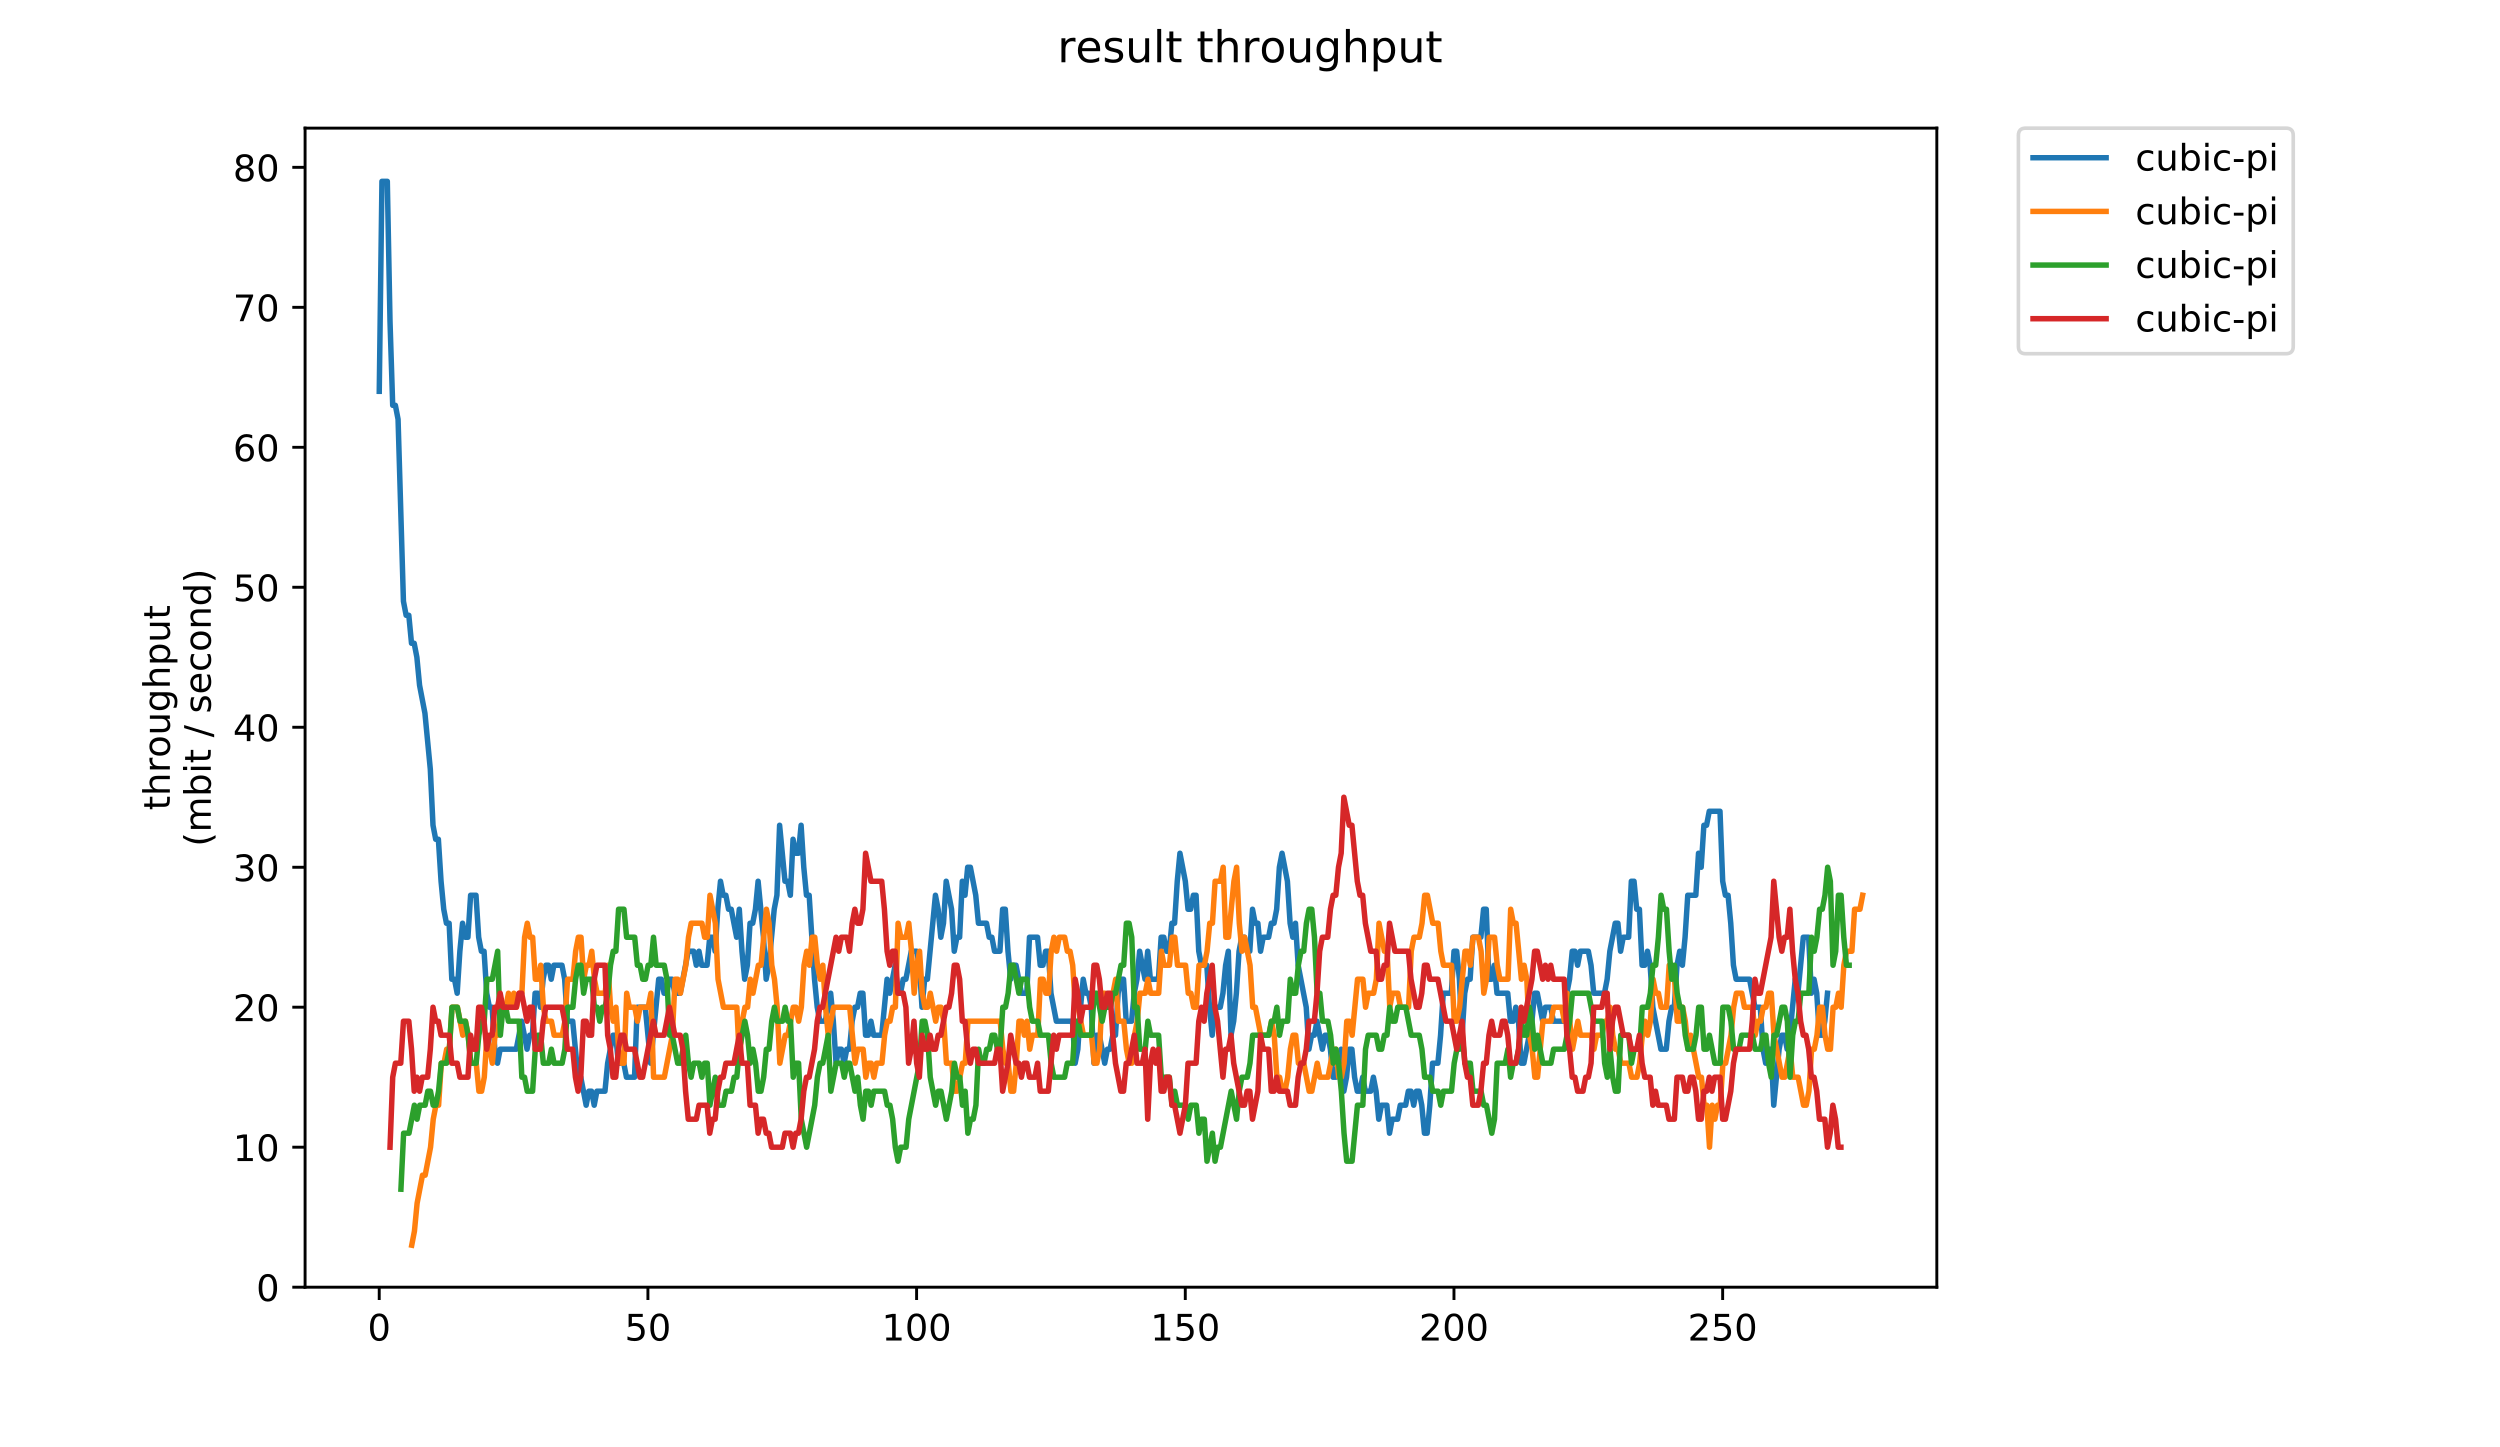 <?xml version="1.0" encoding="utf-8" standalone="no"?>
<!DOCTYPE svg PUBLIC "-//W3C//DTD SVG 1.1//EN"
  "http://www.w3.org/Graphics/SVG/1.1/DTD/svg11.dtd">
<!-- Created with matplotlib (https://matplotlib.org/) -->
<svg height="396pt" version="1.1" viewBox="0 0 684 396" width="684pt" xmlns="http://www.w3.org/2000/svg" xmlns:xlink="http://www.w3.org/1999/xlink">
 <defs>
  <style type="text/css">
*{stroke-linecap:butt;stroke-linejoin:round;}
  </style>
 </defs>
 <g id="figure_1">
  <g id="patch_1">
   <path d="M 0 396 
L 684 396 
L 684 0 
L 0 0 
z
" style="fill:#ffffff;"/>
  </g>
  <g id="axes_1">
   <g id="patch_2">
    <path d="M 83.472 352.174 
L 529.913 352.174 
L 529.913 35.062 
L 83.472 35.062 
z
" style="fill:#ffffff;"/>
   </g>
   <g id="matplotlib.axis_1">
    <g id="xtick_1">
     <g id="line2d_1">
      <defs>
       <path d="M 0 0 
L 0 3.5 
" id="m3f61d8aa01" style="stroke:#000000;stroke-width:0.8;"/>
      </defs>
      <g>
       <use style="stroke:#000000;stroke-width:0.8;" x="103.756" xlink:href="#m3f61d8aa01" y="352.174"/>
      </g>
     </g>
     <g id="text_1">
      <!-- 0 -->
      <defs>
       <path d="M 31.781 66.406 
Q 24.172 66.406 20.328 58.906 
Q 16.5 51.422 16.5 36.375 
Q 16.5 21.391 20.328 13.891 
Q 24.172 6.391 31.781 6.391 
Q 39.453 6.391 43.281 13.891 
Q 47.125 21.391 47.125 36.375 
Q 47.125 51.422 43.281 58.906 
Q 39.453 66.406 31.781 66.406 
z
M 31.781 74.219 
Q 44.047 74.219 50.516 64.516 
Q 56.984 54.828 56.984 36.375 
Q 56.984 17.969 50.516 8.266 
Q 44.047 -1.422 31.781 -1.422 
Q 19.531 -1.422 13.062 8.266 
Q 6.594 17.969 6.594 36.375 
Q 6.594 54.828 13.062 64.516 
Q 19.531 74.219 31.781 74.219 
z
" id="DejaVuSans-48"/>
      </defs>
      <g transform="translate(100.575 366.773)scale(0.1 -0.1)">
       <use xlink:href="#DejaVuSans-48"/>
      </g>
     </g>
    </g>
    <g id="xtick_2">
     <g id="line2d_2">
      <g>
       <use style="stroke:#000000;stroke-width:0.8;" x="177.269" xlink:href="#m3f61d8aa01" y="352.174"/>
      </g>
     </g>
     <g id="text_2">
      <!-- 50 -->
      <defs>
       <path d="M 10.797 72.906 
L 49.516 72.906 
L 49.516 64.594 
L 19.828 64.594 
L 19.828 46.734 
Q 21.969 47.469 24.109 47.828 
Q 26.266 48.188 28.422 48.188 
Q 40.625 48.188 47.75 41.5 
Q 54.891 34.812 54.891 23.391 
Q 54.891 11.625 47.562 5.094 
Q 40.234 -1.422 26.906 -1.422 
Q 22.312 -1.422 17.547 -0.641 
Q 12.797 0.141 7.719 1.703 
L 7.719 11.625 
Q 12.109 9.234 16.797 8.062 
Q 21.484 6.891 26.703 6.891 
Q 35.156 6.891 40.078 11.328 
Q 45.016 15.766 45.016 23.391 
Q 45.016 31 40.078 35.438 
Q 35.156 39.891 26.703 39.891 
Q 22.75 39.891 18.812 39.016 
Q 14.891 38.141 10.797 36.281 
z
" id="DejaVuSans-53"/>
      </defs>
      <g transform="translate(170.906 366.773)scale(0.1 -0.1)">
       <use xlink:href="#DejaVuSans-53"/>
       <use x="63.623" xlink:href="#DejaVuSans-48"/>
      </g>
     </g>
    </g>
    <g id="xtick_3">
     <g id="line2d_3">
      <g>
       <use style="stroke:#000000;stroke-width:0.8;" x="250.781" xlink:href="#m3f61d8aa01" y="352.174"/>
      </g>
     </g>
     <g id="text_3">
      <!-- 100 -->
      <defs>
       <path d="M 12.406 8.297 
L 28.516 8.297 
L 28.516 63.922 
L 10.984 60.406 
L 10.984 69.391 
L 28.422 72.906 
L 38.281 72.906 
L 38.281 8.297 
L 54.391 8.297 
L 54.391 0 
L 12.406 0 
z
" id="DejaVuSans-49"/>
      </defs>
      <g transform="translate(241.238 366.773)scale(0.1 -0.1)">
       <use xlink:href="#DejaVuSans-49"/>
       <use x="63.623" xlink:href="#DejaVuSans-48"/>
       <use x="127.246" xlink:href="#DejaVuSans-48"/>
      </g>
     </g>
    </g>
    <g id="xtick_4">
     <g id="line2d_4">
      <g>
       <use style="stroke:#000000;stroke-width:0.8;" x="324.294" xlink:href="#m3f61d8aa01" y="352.174"/>
      </g>
     </g>
     <g id="text_4">
      <!-- 150 -->
      <g transform="translate(314.75 366.773)scale(0.1 -0.1)">
       <use xlink:href="#DejaVuSans-49"/>
       <use x="63.623" xlink:href="#DejaVuSans-53"/>
       <use x="127.246" xlink:href="#DejaVuSans-48"/>
      </g>
     </g>
    </g>
    <g id="xtick_5">
     <g id="line2d_5">
      <g>
       <use style="stroke:#000000;stroke-width:0.8;" x="397.806" xlink:href="#m3f61d8aa01" y="352.174"/>
      </g>
     </g>
     <g id="text_5">
      <!-- 200 -->
      <defs>
       <path d="M 19.188 8.297 
L 53.609 8.297 
L 53.609 0 
L 7.328 0 
L 7.328 8.297 
Q 12.938 14.109 22.625 23.891 
Q 32.328 33.688 34.812 36.531 
Q 39.547 41.844 41.422 45.531 
Q 43.312 49.219 43.312 52.781 
Q 43.312 58.594 39.234 62.25 
Q 35.156 65.922 28.609 65.922 
Q 23.969 65.922 18.812 64.312 
Q 13.672 62.703 7.812 59.422 
L 7.812 69.391 
Q 13.766 71.781 18.938 73 
Q 24.125 74.219 28.422 74.219 
Q 39.75 74.219 46.484 68.547 
Q 53.219 62.891 53.219 53.422 
Q 53.219 48.922 51.531 44.891 
Q 49.859 40.875 45.406 35.406 
Q 44.188 33.984 37.641 27.219 
Q 31.109 20.453 19.188 8.297 
z
" id="DejaVuSans-50"/>
      </defs>
      <g transform="translate(388.262 366.773)scale(0.1 -0.1)">
       <use xlink:href="#DejaVuSans-50"/>
       <use x="63.623" xlink:href="#DejaVuSans-48"/>
       <use x="127.246" xlink:href="#DejaVuSans-48"/>
      </g>
     </g>
    </g>
    <g id="xtick_6">
     <g id="line2d_6">
      <g>
       <use style="stroke:#000000;stroke-width:0.8;" x="471.319" xlink:href="#m3f61d8aa01" y="352.174"/>
      </g>
     </g>
     <g id="text_6">
      <!-- 250 -->
      <g transform="translate(461.775 366.773)scale(0.1 -0.1)">
       <use xlink:href="#DejaVuSans-50"/>
       <use x="63.623" xlink:href="#DejaVuSans-53"/>
       <use x="127.246" xlink:href="#DejaVuSans-48"/>
      </g>
     </g>
    </g>
   </g>
   <g id="matplotlib.axis_2">
    <g id="ytick_1">
     <g id="line2d_7">
      <defs>
       <path d="M 0 0 
L -3.5 0 
" id="me5a1c56341" style="stroke:#000000;stroke-width:0.8;"/>
      </defs>
      <g>
       <use style="stroke:#000000;stroke-width:0.8;" x="83.472" xlink:href="#me5a1c56341" y="352.174"/>
      </g>
     </g>
     <g id="text_7">
      <!-- 0 -->
      <g transform="translate(70.11 355.973)scale(0.1 -0.1)">
       <use xlink:href="#DejaVuSans-48"/>
      </g>
     </g>
    </g>
    <g id="ytick_2">
     <g id="line2d_8">
      <g>
       <use style="stroke:#000000;stroke-width:0.8;" x="83.472" xlink:href="#me5a1c56341" y="313.876"/>
      </g>
     </g>
     <g id="text_8">
      <!-- 10 -->
      <g transform="translate(63.747 317.675)scale(0.1 -0.1)">
       <use xlink:href="#DejaVuSans-49"/>
       <use x="63.623" xlink:href="#DejaVuSans-48"/>
      </g>
     </g>
    </g>
    <g id="ytick_3">
     <g id="line2d_9">
      <g>
       <use style="stroke:#000000;stroke-width:0.8;" x="83.472" xlink:href="#me5a1c56341" y="275.577"/>
      </g>
     </g>
     <g id="text_9">
      <!-- 20 -->
      <g transform="translate(63.747 279.376)scale(0.1 -0.1)">
       <use xlink:href="#DejaVuSans-50"/>
       <use x="63.623" xlink:href="#DejaVuSans-48"/>
      </g>
     </g>
    </g>
    <g id="ytick_4">
     <g id="line2d_10">
      <g>
       <use style="stroke:#000000;stroke-width:0.8;" x="83.472" xlink:href="#me5a1c56341" y="237.279"/>
      </g>
     </g>
     <g id="text_10">
      <!-- 30 -->
      <defs>
       <path d="M 40.578 39.312 
Q 47.656 37.797 51.625 33 
Q 55.609 28.219 55.609 21.188 
Q 55.609 10.406 48.188 4.484 
Q 40.766 -1.422 27.094 -1.422 
Q 22.516 -1.422 17.656 -0.516 
Q 12.797 0.391 7.625 2.203 
L 7.625 11.719 
Q 11.719 9.328 16.594 8.109 
Q 21.484 6.891 26.812 6.891 
Q 36.078 6.891 40.938 10.547 
Q 45.797 14.203 45.797 21.188 
Q 45.797 27.641 41.281 31.266 
Q 36.766 34.906 28.719 34.906 
L 20.219 34.906 
L 20.219 43.016 
L 29.109 43.016 
Q 36.375 43.016 40.234 45.922 
Q 44.094 48.828 44.094 54.297 
Q 44.094 59.906 40.109 62.906 
Q 36.141 65.922 28.719 65.922 
Q 24.656 65.922 20.016 65.031 
Q 15.375 64.156 9.812 62.312 
L 9.812 71.094 
Q 15.438 72.656 20.344 73.438 
Q 25.25 74.219 29.594 74.219 
Q 40.828 74.219 47.359 69.109 
Q 53.906 64.016 53.906 55.328 
Q 53.906 49.266 50.438 45.094 
Q 46.969 40.922 40.578 39.312 
z
" id="DejaVuSans-51"/>
      </defs>
      <g transform="translate(63.747 241.078)scale(0.1 -0.1)">
       <use xlink:href="#DejaVuSans-51"/>
       <use x="63.623" xlink:href="#DejaVuSans-48"/>
      </g>
     </g>
    </g>
    <g id="ytick_5">
     <g id="line2d_11">
      <g>
       <use style="stroke:#000000;stroke-width:0.8;" x="83.472" xlink:href="#me5a1c56341" y="198.98"/>
      </g>
     </g>
     <g id="text_11">
      <!-- 40 -->
      <defs>
       <path d="M 37.797 64.312 
L 12.891 25.391 
L 37.797 25.391 
z
M 35.203 72.906 
L 47.609 72.906 
L 47.609 25.391 
L 58.016 25.391 
L 58.016 17.188 
L 47.609 17.188 
L 47.609 0 
L 37.797 0 
L 37.797 17.188 
L 4.891 17.188 
L 4.891 26.703 
z
" id="DejaVuSans-52"/>
      </defs>
      <g transform="translate(63.747 202.779)scale(0.1 -0.1)">
       <use xlink:href="#DejaVuSans-52"/>
       <use x="63.623" xlink:href="#DejaVuSans-48"/>
      </g>
     </g>
    </g>
    <g id="ytick_6">
     <g id="line2d_12">
      <g>
       <use style="stroke:#000000;stroke-width:0.8;" x="83.472" xlink:href="#me5a1c56341" y="160.682"/>
      </g>
     </g>
     <g id="text_12">
      <!-- 50 -->
      <g transform="translate(63.747 164.481)scale(0.1 -0.1)">
       <use xlink:href="#DejaVuSans-53"/>
       <use x="63.623" xlink:href="#DejaVuSans-48"/>
      </g>
     </g>
    </g>
    <g id="ytick_7">
     <g id="line2d_13">
      <g>
       <use style="stroke:#000000;stroke-width:0.8;" x="83.472" xlink:href="#me5a1c56341" y="122.383"/>
      </g>
     </g>
     <g id="text_13">
      <!-- 60 -->
      <defs>
       <path d="M 33.016 40.375 
Q 26.375 40.375 22.484 35.828 
Q 18.609 31.297 18.609 23.391 
Q 18.609 15.531 22.484 10.953 
Q 26.375 6.391 33.016 6.391 
Q 39.656 6.391 43.531 10.953 
Q 47.406 15.531 47.406 23.391 
Q 47.406 31.297 43.531 35.828 
Q 39.656 40.375 33.016 40.375 
z
M 52.594 71.297 
L 52.594 62.312 
Q 48.875 64.062 45.094 64.984 
Q 41.312 65.922 37.594 65.922 
Q 27.828 65.922 22.672 59.328 
Q 17.531 52.734 16.797 39.406 
Q 19.672 43.656 24.016 45.922 
Q 28.375 48.188 33.594 48.188 
Q 44.578 48.188 50.953 41.516 
Q 57.328 34.859 57.328 23.391 
Q 57.328 12.156 50.688 5.359 
Q 44.047 -1.422 33.016 -1.422 
Q 20.359 -1.422 13.672 8.266 
Q 6.984 17.969 6.984 36.375 
Q 6.984 53.656 15.188 63.938 
Q 23.391 74.219 37.203 74.219 
Q 40.922 74.219 44.703 73.484 
Q 48.484 72.75 52.594 71.297 
z
" id="DejaVuSans-54"/>
      </defs>
      <g transform="translate(63.747 126.182)scale(0.1 -0.1)">
       <use xlink:href="#DejaVuSans-54"/>
       <use x="63.623" xlink:href="#DejaVuSans-48"/>
      </g>
     </g>
    </g>
    <g id="ytick_8">
     <g id="line2d_14">
      <g>
       <use style="stroke:#000000;stroke-width:0.8;" x="83.472" xlink:href="#me5a1c56341" y="84.085"/>
      </g>
     </g>
     <g id="text_14">
      <!-- 70 -->
      <defs>
       <path d="M 8.203 72.906 
L 55.078 72.906 
L 55.078 68.703 
L 28.609 0 
L 18.312 0 
L 43.219 64.594 
L 8.203 64.594 
z
" id="DejaVuSans-55"/>
      </defs>
      <g transform="translate(63.747 87.884)scale(0.1 -0.1)">
       <use xlink:href="#DejaVuSans-55"/>
       <use x="63.623" xlink:href="#DejaVuSans-48"/>
      </g>
     </g>
    </g>
    <g id="ytick_9">
     <g id="line2d_15">
      <g>
       <use style="stroke:#000000;stroke-width:0.8;" x="83.472" xlink:href="#me5a1c56341" y="45.786"/>
      </g>
     </g>
     <g id="text_15">
      <!-- 80 -->
      <defs>
       <path d="M 31.781 34.625 
Q 24.75 34.625 20.719 30.859 
Q 16.703 27.094 16.703 20.516 
Q 16.703 13.922 20.719 10.156 
Q 24.75 6.391 31.781 6.391 
Q 38.812 6.391 42.859 10.172 
Q 46.922 13.969 46.922 20.516 
Q 46.922 27.094 42.891 30.859 
Q 38.875 34.625 31.781 34.625 
z
M 21.922 38.812 
Q 15.578 40.375 12.031 44.719 
Q 8.5 49.078 8.5 55.328 
Q 8.5 64.062 14.719 69.141 
Q 20.953 74.219 31.781 74.219 
Q 42.672 74.219 48.875 69.141 
Q 55.078 64.062 55.078 55.328 
Q 55.078 49.078 51.531 44.719 
Q 48 40.375 41.703 38.812 
Q 48.828 37.156 52.797 32.312 
Q 56.781 27.484 56.781 20.516 
Q 56.781 9.906 50.312 4.234 
Q 43.844 -1.422 31.781 -1.422 
Q 19.734 -1.422 13.25 4.234 
Q 6.781 9.906 6.781 20.516 
Q 6.781 27.484 10.781 32.312 
Q 14.797 37.156 21.922 38.812 
z
M 18.312 54.391 
Q 18.312 48.734 21.844 45.562 
Q 25.391 42.391 31.781 42.391 
Q 38.141 42.391 41.719 45.562 
Q 45.312 48.734 45.312 54.391 
Q 45.312 60.062 41.719 63.234 
Q 38.141 66.406 31.781 66.406 
Q 25.391 66.406 21.844 63.234 
Q 18.312 60.062 18.312 54.391 
z
" id="DejaVuSans-56"/>
      </defs>
      <g transform="translate(63.747 49.585)scale(0.1 -0.1)">
       <use xlink:href="#DejaVuSans-56"/>
       <use x="63.623" xlink:href="#DejaVuSans-48"/>
      </g>
     </g>
    </g>
    <g id="text_16">
     <!-- throughput -->
     <defs>
      <path d="M 18.312 70.219 
L 18.312 54.688 
L 36.812 54.688 
L 36.812 47.703 
L 18.312 47.703 
L 18.312 18.016 
Q 18.312 11.328 20.141 9.422 
Q 21.969 7.516 27.594 7.516 
L 36.812 7.516 
L 36.812 0 
L 27.594 0 
Q 17.188 0 13.234 3.875 
Q 9.281 7.766 9.281 18.016 
L 9.281 47.703 
L 2.688 47.703 
L 2.688 54.688 
L 9.281 54.688 
L 9.281 70.219 
z
" id="DejaVuSans-116"/>
      <path d="M 54.891 33.016 
L 54.891 0 
L 45.906 0 
L 45.906 32.719 
Q 45.906 40.484 42.875 44.328 
Q 39.844 48.188 33.797 48.188 
Q 26.516 48.188 22.312 43.547 
Q 18.109 38.922 18.109 30.906 
L 18.109 0 
L 9.078 0 
L 9.078 75.984 
L 18.109 75.984 
L 18.109 46.188 
Q 21.344 51.125 25.703 53.562 
Q 30.078 56 35.797 56 
Q 45.219 56 50.047 50.172 
Q 54.891 44.344 54.891 33.016 
z
" id="DejaVuSans-104"/>
      <path d="M 41.109 46.297 
Q 39.594 47.172 37.812 47.578 
Q 36.031 48 33.891 48 
Q 26.266 48 22.188 43.047 
Q 18.109 38.094 18.109 28.812 
L 18.109 0 
L 9.078 0 
L 9.078 54.688 
L 18.109 54.688 
L 18.109 46.188 
Q 20.953 51.172 25.484 53.578 
Q 30.031 56 36.531 56 
Q 37.453 56 38.578 55.875 
Q 39.703 55.766 41.062 55.516 
z
" id="DejaVuSans-114"/>
      <path d="M 30.609 48.391 
Q 23.391 48.391 19.188 42.75 
Q 14.984 37.109 14.984 27.297 
Q 14.984 17.484 19.156 11.844 
Q 23.344 6.203 30.609 6.203 
Q 37.797 6.203 41.984 11.859 
Q 46.188 17.531 46.188 27.297 
Q 46.188 37.016 41.984 42.703 
Q 37.797 48.391 30.609 48.391 
z
M 30.609 56 
Q 42.328 56 49.016 48.375 
Q 55.719 40.766 55.719 27.297 
Q 55.719 13.875 49.016 6.219 
Q 42.328 -1.422 30.609 -1.422 
Q 18.844 -1.422 12.172 6.219 
Q 5.516 13.875 5.516 27.297 
Q 5.516 40.766 12.172 48.375 
Q 18.844 56 30.609 56 
z
" id="DejaVuSans-111"/>
      <path d="M 8.5 21.578 
L 8.5 54.688 
L 17.484 54.688 
L 17.484 21.922 
Q 17.484 14.156 20.5 10.266 
Q 23.531 6.391 29.594 6.391 
Q 36.859 6.391 41.078 11.031 
Q 45.312 15.672 45.312 23.688 
L 45.312 54.688 
L 54.297 54.688 
L 54.297 0 
L 45.312 0 
L 45.312 8.406 
Q 42.047 3.422 37.719 1 
Q 33.406 -1.422 27.688 -1.422 
Q 18.266 -1.422 13.375 4.438 
Q 8.5 10.297 8.5 21.578 
z
M 31.109 56 
z
" id="DejaVuSans-117"/>
      <path d="M 45.406 27.984 
Q 45.406 37.75 41.375 43.109 
Q 37.359 48.484 30.078 48.484 
Q 22.859 48.484 18.828 43.109 
Q 14.797 37.75 14.797 27.984 
Q 14.797 18.266 18.828 12.891 
Q 22.859 7.516 30.078 7.516 
Q 37.359 7.516 41.375 12.891 
Q 45.406 18.266 45.406 27.984 
z
M 54.391 6.781 
Q 54.391 -7.172 48.188 -13.984 
Q 42 -20.797 29.203 -20.797 
Q 24.469 -20.797 20.266 -20.094 
Q 16.062 -19.391 12.109 -17.922 
L 12.109 -9.188 
Q 16.062 -11.328 19.922 -12.344 
Q 23.781 -13.375 27.781 -13.375 
Q 36.625 -13.375 41.016 -8.766 
Q 45.406 -4.156 45.406 5.172 
L 45.406 9.625 
Q 42.625 4.781 38.281 2.391 
Q 33.938 0 27.875 0 
Q 17.828 0 11.672 7.656 
Q 5.516 15.328 5.516 27.984 
Q 5.516 40.672 11.672 48.328 
Q 17.828 56 27.875 56 
Q 33.938 56 38.281 53.609 
Q 42.625 51.219 45.406 46.391 
L 45.406 54.688 
L 54.391 54.688 
z
" id="DejaVuSans-103"/>
      <path d="M 18.109 8.203 
L 18.109 -20.797 
L 9.078 -20.797 
L 9.078 54.688 
L 18.109 54.688 
L 18.109 46.391 
Q 20.953 51.266 25.266 53.625 
Q 29.594 56 35.594 56 
Q 45.562 56 51.781 48.094 
Q 58.016 40.188 58.016 27.297 
Q 58.016 14.406 51.781 6.484 
Q 45.562 -1.422 35.594 -1.422 
Q 29.594 -1.422 25.266 0.953 
Q 20.953 3.328 18.109 8.203 
z
M 48.688 27.297 
Q 48.688 37.203 44.609 42.844 
Q 40.531 48.484 33.406 48.484 
Q 26.266 48.484 22.188 42.844 
Q 18.109 37.203 18.109 27.297 
Q 18.109 17.391 22.188 11.75 
Q 26.266 6.109 33.406 6.109 
Q 40.531 6.109 44.609 11.75 
Q 48.688 17.391 48.688 27.297 
z
" id="DejaVuSans-112"/>
     </defs>
     <g transform="translate(46.47 221.675)rotate(-90)scale(0.1 -0.1)">
      <use xlink:href="#DejaVuSans-116"/>
      <use x="39.209" xlink:href="#DejaVuSans-104"/>
      <use x="102.588" xlink:href="#DejaVuSans-114"/>
      <use x="143.67" xlink:href="#DejaVuSans-111"/>
      <use x="204.852" xlink:href="#DejaVuSans-117"/>
      <use x="268.23" xlink:href="#DejaVuSans-103"/>
      <use x="331.707" xlink:href="#DejaVuSans-104"/>
      <use x="395.086" xlink:href="#DejaVuSans-112"/>
      <use x="458.562" xlink:href="#DejaVuSans-117"/>
      <use x="521.941" xlink:href="#DejaVuSans-116"/>
     </g>
     <!-- (mbit / second) -->
     <defs>
      <path d="M 31 75.875 
Q 24.469 64.656 21.281 53.656 
Q 18.109 42.672 18.109 31.391 
Q 18.109 20.125 21.312 9.062 
Q 24.516 -2 31 -13.188 
L 23.188 -13.188 
Q 15.875 -1.703 12.234 9.375 
Q 8.594 20.453 8.594 31.391 
Q 8.594 42.281 12.203 53.312 
Q 15.828 64.359 23.188 75.875 
z
" id="DejaVuSans-40"/>
      <path d="M 52 44.188 
Q 55.375 50.25 60.062 53.125 
Q 64.75 56 71.094 56 
Q 79.641 56 84.281 50.016 
Q 88.922 44.047 88.922 33.016 
L 88.922 0 
L 79.891 0 
L 79.891 32.719 
Q 79.891 40.578 77.094 44.375 
Q 74.312 48.188 68.609 48.188 
Q 61.625 48.188 57.562 43.547 
Q 53.516 38.922 53.516 30.906 
L 53.516 0 
L 44.484 0 
L 44.484 32.719 
Q 44.484 40.625 41.703 44.406 
Q 38.922 48.188 33.109 48.188 
Q 26.219 48.188 22.156 43.531 
Q 18.109 38.875 18.109 30.906 
L 18.109 0 
L 9.078 0 
L 9.078 54.688 
L 18.109 54.688 
L 18.109 46.188 
Q 21.188 51.219 25.484 53.609 
Q 29.781 56 35.688 56 
Q 41.656 56 45.828 52.969 
Q 50 49.953 52 44.188 
z
" id="DejaVuSans-109"/>
      <path d="M 48.688 27.297 
Q 48.688 37.203 44.609 42.844 
Q 40.531 48.484 33.406 48.484 
Q 26.266 48.484 22.188 42.844 
Q 18.109 37.203 18.109 27.297 
Q 18.109 17.391 22.188 11.75 
Q 26.266 6.109 33.406 6.109 
Q 40.531 6.109 44.609 11.75 
Q 48.688 17.391 48.688 27.297 
z
M 18.109 46.391 
Q 20.953 51.266 25.266 53.625 
Q 29.594 56 35.594 56 
Q 45.562 56 51.781 48.094 
Q 58.016 40.188 58.016 27.297 
Q 58.016 14.406 51.781 6.484 
Q 45.562 -1.422 35.594 -1.422 
Q 29.594 -1.422 25.266 0.953 
Q 20.953 3.328 18.109 8.203 
L 18.109 0 
L 9.078 0 
L 9.078 75.984 
L 18.109 75.984 
z
" id="DejaVuSans-98"/>
      <path d="M 9.422 54.688 
L 18.406 54.688 
L 18.406 0 
L 9.422 0 
z
M 9.422 75.984 
L 18.406 75.984 
L 18.406 64.594 
L 9.422 64.594 
z
" id="DejaVuSans-105"/>
      <path id="DejaVuSans-32"/>
      <path d="M 25.391 72.906 
L 33.688 72.906 
L 8.297 -9.281 
L 0 -9.281 
z
" id="DejaVuSans-47"/>
      <path d="M 44.281 53.078 
L 44.281 44.578 
Q 40.484 46.531 36.375 47.5 
Q 32.281 48.484 27.875 48.484 
Q 21.188 48.484 17.844 46.438 
Q 14.5 44.391 14.5 40.281 
Q 14.5 37.156 16.891 35.375 
Q 19.281 33.594 26.516 31.984 
L 29.594 31.297 
Q 39.156 29.25 43.188 25.516 
Q 47.219 21.781 47.219 15.094 
Q 47.219 7.469 41.188 3.016 
Q 35.156 -1.422 24.609 -1.422 
Q 20.219 -1.422 15.453 -0.562 
Q 10.688 0.297 5.422 2 
L 5.422 11.281 
Q 10.406 8.688 15.234 7.391 
Q 20.062 6.109 24.812 6.109 
Q 31.156 6.109 34.562 8.281 
Q 37.984 10.453 37.984 14.406 
Q 37.984 18.062 35.516 20.016 
Q 33.062 21.969 24.703 23.781 
L 21.578 24.516 
Q 13.234 26.266 9.516 29.906 
Q 5.812 33.547 5.812 39.891 
Q 5.812 47.609 11.281 51.797 
Q 16.75 56 26.812 56 
Q 31.781 56 36.172 55.266 
Q 40.578 54.547 44.281 53.078 
z
" id="DejaVuSans-115"/>
      <path d="M 56.203 29.594 
L 56.203 25.203 
L 14.891 25.203 
Q 15.484 15.922 20.484 11.062 
Q 25.484 6.203 34.422 6.203 
Q 39.594 6.203 44.453 7.469 
Q 49.312 8.734 54.109 11.281 
L 54.109 2.781 
Q 49.266 0.734 44.188 -0.344 
Q 39.109 -1.422 33.891 -1.422 
Q 20.797 -1.422 13.156 6.188 
Q 5.516 13.812 5.516 26.812 
Q 5.516 40.234 12.766 48.109 
Q 20.016 56 32.328 56 
Q 43.359 56 49.781 48.891 
Q 56.203 41.797 56.203 29.594 
z
M 47.219 32.234 
Q 47.125 39.594 43.094 43.984 
Q 39.062 48.391 32.422 48.391 
Q 24.906 48.391 20.391 44.141 
Q 15.875 39.891 15.188 32.172 
z
" id="DejaVuSans-101"/>
      <path d="M 48.781 52.594 
L 48.781 44.188 
Q 44.969 46.297 41.141 47.344 
Q 37.312 48.391 33.406 48.391 
Q 24.656 48.391 19.812 42.844 
Q 14.984 37.312 14.984 27.297 
Q 14.984 17.281 19.812 11.734 
Q 24.656 6.203 33.406 6.203 
Q 37.312 6.203 41.141 7.25 
Q 44.969 8.297 48.781 10.406 
L 48.781 2.094 
Q 45.016 0.344 40.984 -0.531 
Q 36.969 -1.422 32.422 -1.422 
Q 20.062 -1.422 12.781 6.344 
Q 5.516 14.109 5.516 27.297 
Q 5.516 40.672 12.859 48.328 
Q 20.219 56 33.016 56 
Q 37.156 56 41.109 55.141 
Q 45.062 54.297 48.781 52.594 
z
" id="DejaVuSans-99"/>
      <path d="M 54.891 33.016 
L 54.891 0 
L 45.906 0 
L 45.906 32.719 
Q 45.906 40.484 42.875 44.328 
Q 39.844 48.188 33.797 48.188 
Q 26.516 48.188 22.312 43.547 
Q 18.109 38.922 18.109 30.906 
L 18.109 0 
L 9.078 0 
L 9.078 54.688 
L 18.109 54.688 
L 18.109 46.188 
Q 21.344 51.125 25.703 53.562 
Q 30.078 56 35.797 56 
Q 45.219 56 50.047 50.172 
Q 54.891 44.344 54.891 33.016 
z
" id="DejaVuSans-110"/>
      <path d="M 45.406 46.391 
L 45.406 75.984 
L 54.391 75.984 
L 54.391 0 
L 45.406 0 
L 45.406 8.203 
Q 42.578 3.328 38.25 0.953 
Q 33.938 -1.422 27.875 -1.422 
Q 17.969 -1.422 11.734 6.484 
Q 5.516 14.406 5.516 27.297 
Q 5.516 40.188 11.734 48.094 
Q 17.969 56 27.875 56 
Q 33.938 56 38.25 53.625 
Q 42.578 51.266 45.406 46.391 
z
M 14.797 27.297 
Q 14.797 17.391 18.875 11.75 
Q 22.953 6.109 30.078 6.109 
Q 37.203 6.109 41.297 11.75 
Q 45.406 17.391 45.406 27.297 
Q 45.406 37.203 41.297 42.844 
Q 37.203 48.484 30.078 48.484 
Q 22.953 48.484 18.875 42.844 
Q 14.797 37.203 14.797 27.297 
z
" id="DejaVuSans-100"/>
      <path d="M 8.016 75.875 
L 15.828 75.875 
Q 23.141 64.359 26.781 53.312 
Q 30.422 42.281 30.422 31.391 
Q 30.422 20.453 26.781 9.375 
Q 23.141 -1.703 15.828 -13.188 
L 8.016 -13.188 
Q 14.5 -2 17.703 9.062 
Q 20.906 20.125 20.906 31.391 
Q 20.906 42.672 17.703 53.656 
Q 14.5 64.656 8.016 75.875 
z
" id="DejaVuSans-41"/>
     </defs>
     <g transform="translate(57.668 231.609)rotate(-90)scale(0.1 -0.1)">
      <use xlink:href="#DejaVuSans-40"/>
      <use x="39.014" xlink:href="#DejaVuSans-109"/>
      <use x="136.426" xlink:href="#DejaVuSans-98"/>
      <use x="199.902" xlink:href="#DejaVuSans-105"/>
      <use x="227.686" xlink:href="#DejaVuSans-116"/>
      <use x="266.895" xlink:href="#DejaVuSans-32"/>
      <use x="298.682" xlink:href="#DejaVuSans-47"/>
      <use x="332.373" xlink:href="#DejaVuSans-32"/>
      <use x="364.16" xlink:href="#DejaVuSans-115"/>
      <use x="416.26" xlink:href="#DejaVuSans-101"/>
      <use x="477.783" xlink:href="#DejaVuSans-99"/>
      <use x="532.764" xlink:href="#DejaVuSans-111"/>
      <use x="593.945" xlink:href="#DejaVuSans-110"/>
      <use x="657.324" xlink:href="#DejaVuSans-100"/>
      <use x="720.801" xlink:href="#DejaVuSans-41"/>
     </g>
    </g>
   </g>
   <g id="line2d_16">
    <path clip-path="url(#p9dffda1229)" d="M 103.765 107.064 
L 104.5 49.616 
L 105.97 49.616 
L 106.706 87.914 
L 107.441 110.894 
L 108.176 110.894 
L 108.911 114.723 
L 110.381 164.511 
L 111.116 168.341 
L 111.851 168.341 
L 112.587 176.001 
L 113.322 176.001 
L 114.057 179.831 
L 114.792 187.491 
L 116.262 195.15 
L 117.732 210.47 
L 118.468 225.789 
L 119.203 229.619 
L 119.938 229.619 
L 120.673 241.108 
L 121.408 248.768 
L 122.143 252.598 
L 122.878 252.598 
L 123.613 267.917 
L 124.349 267.917 
L 125.084 271.747 
L 125.819 260.258 
L 126.554 252.598 
L 127.289 256.428 
L 128.024 256.428 
L 128.759 244.938 
L 130.23 244.938 
L 130.965 256.428 
L 131.7 260.258 
L 132.435 260.258 
L 133.17 271.747 
L 133.905 275.577 
L 134.64 275.577 
L 135.375 287.067 
L 136.111 290.897 
L 136.846 287.067 
L 141.256 287.067 
L 142.727 279.407 
L 144.197 287.067 
L 144.932 283.237 
L 145.667 283.237 
L 146.402 271.747 
L 147.137 271.747 
L 147.873 275.577 
L 148.608 267.917 
L 149.343 264.088 
L 150.078 264.088 
L 150.813 267.917 
L 151.548 264.088 
L 153.754 264.088 
L 154.489 267.917 
L 155.224 279.407 
L 156.694 279.407 
L 158.164 294.726 
L 158.899 294.726 
L 160.37 302.386 
L 161.105 298.556 
L 161.84 298.556 
L 162.575 302.386 
L 163.31 298.556 
L 165.516 298.556 
L 166.251 290.897 
L 167.721 283.237 
L 168.456 283.237 
L 169.191 290.897 
L 170.661 290.897 
L 171.397 294.726 
L 173.602 294.726 
L 174.337 275.577 
L 176.542 275.577 
L 178.013 290.897 
L 180.218 267.917 
L 180.953 267.917 
L 181.688 271.747 
L 182.423 271.747 
L 183.159 267.917 
L 183.894 267.917 
L 184.629 271.747 
L 186.099 271.747 
L 188.304 260.258 
L 189.775 260.258 
L 190.51 264.088 
L 191.245 260.258 
L 191.98 264.088 
L 193.45 264.088 
L 194.185 256.428 
L 194.921 256.428 
L 195.656 260.258 
L 196.391 248.768 
L 197.126 241.108 
L 197.861 244.938 
L 198.596 244.938 
L 199.331 248.768 
L 200.066 248.768 
L 201.537 256.428 
L 202.272 248.768 
L 203.007 260.258 
L 203.742 267.917 
L 204.477 264.088 
L 205.212 252.598 
L 205.947 252.598 
L 206.683 248.768 
L 207.418 241.108 
L 208.888 256.428 
L 209.623 267.917 
L 210.358 264.088 
L 211.828 248.768 
L 212.564 244.938 
L 213.299 225.789 
L 214.769 241.108 
L 215.504 241.108 
L 216.239 244.938 
L 216.974 229.619 
L 217.709 233.449 
L 218.445 233.449 
L 219.18 225.789 
L 219.915 237.279 
L 220.65 244.938 
L 221.385 244.938 
L 222.855 267.917 
L 223.59 275.577 
L 224.326 279.407 
L 225.796 279.407 
L 227.266 271.747 
L 228.001 279.407 
L 228.736 290.897 
L 229.471 287.067 
L 230.207 287.067 
L 230.942 290.897 
L 231.677 287.067 
L 232.412 287.067 
L 233.147 279.407 
L 233.882 275.577 
L 234.617 275.577 
L 235.352 271.747 
L 236.088 271.747 
L 236.823 283.237 
L 237.558 283.237 
L 238.293 279.407 
L 239.028 283.237 
L 241.233 283.237 
L 242.704 267.917 
L 243.439 271.747 
L 244.909 264.088 
L 245.644 271.747 
L 246.379 271.747 
L 247.114 267.917 
L 247.85 267.917 
L 249.32 260.258 
L 250.79 260.258 
L 251.525 264.088 
L 252.26 275.577 
L 252.995 267.917 
L 253.731 267.917 
L 255.936 244.938 
L 256.671 248.768 
L 257.406 256.428 
L 258.141 252.598 
L 258.876 241.108 
L 260.347 248.768 
L 261.082 260.258 
L 261.817 256.428 
L 262.552 256.428 
L 263.287 241.108 
L 264.022 244.938 
L 264.757 237.279 
L 265.493 237.279 
L 266.963 244.938 
L 267.698 252.598 
L 269.903 252.598 
L 270.638 256.428 
L 271.374 256.428 
L 272.109 260.258 
L 273.579 260.258 
L 274.314 248.768 
L 275.049 248.768 
L 275.784 260.258 
L 276.519 267.917 
L 277.255 264.088 
L 277.99 264.088 
L 279.46 271.747 
L 280.93 271.747 
L 281.665 256.428 
L 283.871 256.428 
L 284.606 264.088 
L 285.341 264.088 
L 286.076 260.258 
L 286.811 260.258 
L 287.546 271.747 
L 289.017 279.407 
L 293.427 279.407 
L 294.162 290.897 
L 294.898 287.067 
L 295.633 275.577 
L 296.368 267.917 
L 297.103 271.747 
L 297.838 271.747 
L 298.573 275.577 
L 299.308 290.897 
L 300.043 283.237 
L 300.779 283.237 
L 302.249 290.897 
L 302.984 287.067 
L 303.719 287.067 
L 304.454 283.237 
L 305.189 283.237 
L 305.924 271.747 
L 306.66 267.917 
L 307.395 267.917 
L 308.13 279.407 
L 309.6 279.407 
L 310.335 271.747 
L 311.07 267.917 
L 311.805 260.258 
L 313.276 267.917 
L 314.011 260.258 
L 314.746 267.917 
L 316.951 267.917 
L 317.686 256.428 
L 318.422 256.428 
L 319.157 260.258 
L 319.892 260.258 
L 320.627 252.598 
L 321.362 252.598 
L 322.097 241.108 
L 322.832 233.449 
L 324.303 241.108 
L 325.038 248.768 
L 325.773 248.768 
L 326.508 244.938 
L 327.243 244.938 
L 327.978 260.258 
L 328.713 264.088 
L 330.184 264.088 
L 330.919 275.577 
L 331.654 283.237 
L 332.389 275.577 
L 333.859 275.577 
L 334.594 271.747 
L 335.329 264.088 
L 336.065 260.258 
L 336.8 283.237 
L 337.535 279.407 
L 338.27 271.747 
L 339.005 260.258 
L 339.74 256.428 
L 340.475 256.428 
L 341.21 260.258 
L 341.946 260.258 
L 342.681 248.768 
L 343.416 252.598 
L 344.151 252.598 
L 344.886 260.258 
L 345.621 256.428 
L 347.091 256.428 
L 347.827 252.598 
L 348.562 252.598 
L 349.297 248.768 
L 350.032 237.279 
L 350.767 233.449 
L 352.237 241.108 
L 352.972 252.598 
L 353.708 256.428 
L 354.443 252.598 
L 355.178 264.088 
L 357.383 275.577 
L 358.118 287.067 
L 358.853 283.237 
L 359.589 283.237 
L 360.324 279.407 
L 361.794 287.067 
L 362.529 283.237 
L 363.264 283.237 
L 363.999 287.067 
L 364.734 294.726 
L 365.47 294.726 
L 366.94 287.067 
L 367.675 298.556 
L 368.41 294.726 
L 369.145 287.067 
L 369.88 287.067 
L 370.615 294.726 
L 371.351 298.556 
L 372.086 298.556 
L 372.821 294.726 
L 373.556 298.556 
L 375.026 298.556 
L 375.761 294.726 
L 376.496 298.556 
L 377.232 306.216 
L 377.967 302.386 
L 379.437 302.386 
L 380.172 310.046 
L 380.907 306.216 
L 382.377 306.216 
L 383.113 302.386 
L 384.583 302.386 
L 385.318 298.556 
L 386.053 298.556 
L 386.788 302.386 
L 387.523 298.556 
L 388.258 298.556 
L 388.994 302.386 
L 389.729 310.046 
L 390.464 310.046 
L 391.199 302.386 
L 391.934 290.897 
L 393.404 290.897 
L 394.139 283.237 
L 394.875 271.747 
L 397.08 271.747 
L 397.815 260.258 
L 398.55 260.258 
L 399.285 267.917 
L 400.02 283.237 
L 400.756 271.747 
L 401.491 267.917 
L 402.226 267.917 
L 402.961 256.428 
L 405.166 256.428 
L 405.901 248.768 
L 406.637 248.768 
L 407.372 267.917 
L 408.107 267.917 
L 408.842 264.088 
L 409.577 271.747 
L 412.518 271.747 
L 413.253 279.407 
L 413.988 279.407 
L 414.723 275.577 
L 415.458 279.407 
L 416.193 290.897 
L 416.928 290.897 
L 419.134 279.407 
L 419.869 271.747 
L 420.604 271.747 
L 422.074 279.407 
L 422.809 275.577 
L 424.28 275.577 
L 425.015 279.407 
L 427.955 279.407 
L 428.69 271.747 
L 429.425 267.917 
L 430.161 260.258 
L 430.896 260.258 
L 431.631 264.088 
L 432.366 260.258 
L 434.571 260.258 
L 435.306 264.088 
L 436.042 271.747 
L 438.982 271.747 
L 439.717 267.917 
L 440.452 260.258 
L 441.923 252.598 
L 442.658 252.598 
L 443.393 260.258 
L 444.128 256.428 
L 445.598 256.428 
L 446.333 241.108 
L 447.068 241.108 
L 447.804 248.768 
L 448.539 248.768 
L 449.274 264.088 
L 450.009 264.088 
L 450.744 260.258 
L 451.479 264.088 
L 452.214 275.577 
L 454.42 287.067 
L 455.89 287.067 
L 456.625 279.407 
L 457.36 275.577 
L 458.095 275.577 
L 458.83 264.088 
L 459.566 260.258 
L 460.301 264.088 
L 461.036 256.428 
L 461.771 244.938 
L 463.976 244.938 
L 464.711 233.449 
L 465.447 237.279 
L 466.182 225.789 
L 466.917 225.789 
L 467.652 221.959 
L 470.592 221.959 
L 471.328 241.108 
L 472.063 244.938 
L 472.798 244.938 
L 473.533 252.598 
L 474.268 264.088 
L 475.003 267.917 
L 478.679 267.917 
L 480.149 275.577 
L 481.619 275.577 
L 482.354 287.067 
L 483.09 290.897 
L 483.825 287.067 
L 484.56 287.067 
L 485.295 302.386 
L 486.765 287.067 
L 487.5 283.237 
L 488.235 283.237 
L 488.971 287.067 
L 489.706 283.237 
L 491.176 267.917 
L 491.911 271.747 
L 493.381 256.428 
L 494.852 256.428 
L 495.587 271.747 
L 496.322 267.917 
L 497.057 271.747 
L 497.792 283.237 
L 498.527 283.237 
L 499.262 279.407 
L 499.997 271.747 
L 499.997 271.747 
" style="fill:none;stroke:#1f77b4;stroke-linecap:square;stroke-width:1.5;"/>
   </g>
   <g id="line2d_17">
    <path clip-path="url(#p9dffda1229)" d="M 112.653 340.685 
L 113.388 336.855 
L 114.123 329.195 
L 115.593 321.535 
L 116.328 321.535 
L 117.799 313.876 
L 118.534 306.216 
L 119.269 302.386 
L 120.004 302.386 
L 120.739 290.897 
L 121.474 290.897 
L 122.209 287.067 
L 122.945 287.067 
L 123.68 275.577 
L 125.15 275.577 
L 126.62 283.237 
L 127.355 279.407 
L 128.09 283.237 
L 128.826 290.897 
L 130.296 290.897 
L 131.031 298.556 
L 131.766 298.556 
L 132.501 294.726 
L 133.236 283.237 
L 134.707 290.897 
L 135.442 283.237 
L 136.177 283.237 
L 136.912 275.577 
L 138.382 275.577 
L 139.117 271.747 
L 139.852 275.577 
L 140.588 271.747 
L 141.323 275.577 
L 142.058 271.747 
L 142.793 271.747 
L 143.528 256.428 
L 144.263 252.598 
L 144.998 256.428 
L 145.733 256.428 
L 146.469 267.917 
L 147.204 267.917 
L 147.939 264.088 
L 148.674 275.577 
L 149.409 279.407 
L 150.879 279.407 
L 151.614 283.237 
L 153.82 283.237 
L 154.555 279.407 
L 155.29 267.917 
L 156.76 267.917 
L 157.495 260.258 
L 158.231 256.428 
L 158.966 256.428 
L 159.701 267.917 
L 160.436 264.088 
L 161.171 264.088 
L 161.906 260.258 
L 162.641 267.917 
L 163.376 271.747 
L 165.582 271.747 
L 166.317 264.088 
L 167.052 275.577 
L 167.787 279.407 
L 168.522 275.577 
L 169.257 287.067 
L 169.993 290.897 
L 170.728 290.897 
L 171.463 271.747 
L 172.198 275.577 
L 173.668 275.577 
L 174.403 279.407 
L 175.138 275.577 
L 177.344 275.577 
L 178.079 271.747 
L 178.814 294.726 
L 181.755 294.726 
L 183.96 283.237 
L 184.695 267.917 
L 185.43 267.917 
L 186.165 271.747 
L 187.636 264.088 
L 188.371 256.428 
L 189.106 252.598 
L 192.046 252.598 
L 192.781 256.428 
L 193.517 256.428 
L 194.252 244.938 
L 195.722 252.598 
L 196.457 267.917 
L 197.927 275.577 
L 201.603 275.577 
L 202.338 290.897 
L 203.073 279.407 
L 203.808 275.577 
L 204.543 275.577 
L 205.278 267.917 
L 206.014 271.747 
L 207.484 264.088 
L 208.219 264.088 
L 209.689 248.768 
L 210.424 252.598 
L 211.159 264.088 
L 211.895 267.917 
L 212.63 275.577 
L 213.365 290.897 
L 214.835 283.237 
L 215.57 283.237 
L 217.04 275.577 
L 217.776 275.577 
L 218.511 279.407 
L 219.246 275.577 
L 219.981 264.088 
L 220.716 260.258 
L 221.451 264.088 
L 222.186 256.428 
L 222.921 256.428 
L 223.657 264.088 
L 224.392 267.917 
L 225.127 264.088 
L 225.862 275.577 
L 226.597 283.237 
L 228.067 275.577 
L 232.478 275.577 
L 233.948 290.897 
L 234.683 287.067 
L 236.154 287.067 
L 236.889 294.726 
L 237.624 290.897 
L 238.359 290.897 
L 239.094 294.726 
L 239.829 290.897 
L 241.3 290.897 
L 242.035 283.237 
L 242.77 279.407 
L 243.505 279.407 
L 244.24 275.577 
L 244.975 275.577 
L 245.71 252.598 
L 246.445 256.428 
L 247.916 256.428 
L 248.651 252.598 
L 249.386 260.258 
L 250.121 271.747 
L 250.856 264.088 
L 251.591 260.258 
L 252.326 271.747 
L 253.062 275.577 
L 253.797 275.577 
L 254.532 271.747 
L 256.002 279.407 
L 256.737 275.577 
L 257.472 275.577 
L 258.207 279.407 
L 258.943 290.897 
L 260.413 290.897 
L 261.148 298.556 
L 261.883 298.556 
L 263.353 290.897 
L 264.088 290.897 
L 264.824 279.407 
L 273.645 279.407 
L 274.38 287.067 
L 275.115 290.897 
L 275.85 290.897 
L 276.586 298.556 
L 277.321 298.556 
L 278.056 290.897 
L 278.791 279.407 
L 279.526 279.407 
L 280.261 283.237 
L 280.996 279.407 
L 281.731 287.067 
L 282.467 283.237 
L 283.937 283.237 
L 284.672 267.917 
L 285.407 267.917 
L 286.142 271.747 
L 286.877 271.747 
L 287.612 260.258 
L 288.348 256.428 
L 289.083 260.258 
L 289.818 256.428 
L 291.288 256.428 
L 292.023 260.258 
L 292.758 260.258 
L 293.493 264.088 
L 294.229 275.577 
L 294.964 275.577 
L 296.434 283.237 
L 298.639 283.237 
L 299.374 290.897 
L 300.11 290.897 
L 300.845 287.067 
L 301.58 271.747 
L 302.315 271.747 
L 303.05 275.577 
L 303.785 275.577 
L 305.255 267.917 
L 305.991 279.407 
L 307.461 279.407 
L 308.196 287.067 
L 308.931 290.897 
L 309.666 290.897 
L 310.401 283.237 
L 311.136 279.407 
L 311.872 271.747 
L 313.342 271.747 
L 314.077 267.917 
L 314.812 271.747 
L 317.017 271.747 
L 317.753 260.258 
L 318.488 264.088 
L 319.958 264.088 
L 320.693 256.428 
L 321.428 256.428 
L 322.163 264.088 
L 324.369 264.088 
L 325.104 271.747 
L 325.839 271.747 
L 326.574 275.577 
L 327.309 275.577 
L 328.044 264.088 
L 329.515 264.088 
L 330.25 260.258 
L 330.985 252.598 
L 331.72 252.598 
L 332.455 241.108 
L 333.925 241.108 
L 334.66 237.279 
L 335.396 256.428 
L 336.131 256.428 
L 337.601 241.108 
L 338.336 237.279 
L 339.071 252.598 
L 339.806 260.258 
L 340.541 256.428 
L 342.012 264.088 
L 342.747 275.577 
L 343.482 275.577 
L 344.952 283.237 
L 347.158 283.237 
L 347.893 279.407 
L 348.628 283.237 
L 349.363 294.726 
L 350.098 294.726 
L 350.833 298.556 
L 351.568 298.556 
L 352.303 294.726 
L 353.039 287.067 
L 353.774 283.237 
L 354.509 283.237 
L 355.244 290.897 
L 356.714 290.897 
L 358.184 298.556 
L 358.92 298.556 
L 360.39 290.897 
L 361.125 294.726 
L 363.33 294.726 
L 364.801 287.067 
L 365.536 287.067 
L 366.271 294.726 
L 367.006 294.726 
L 367.741 290.897 
L 368.476 279.407 
L 369.211 279.407 
L 369.946 283.237 
L 371.417 267.917 
L 372.887 267.917 
L 373.622 275.577 
L 374.357 271.747 
L 375.827 271.747 
L 376.563 267.917 
L 377.298 252.598 
L 378.768 260.258 
L 379.503 260.258 
L 380.238 275.577 
L 380.973 271.747 
L 382.444 271.747 
L 383.179 275.577 
L 385.384 275.577 
L 386.119 260.258 
L 386.854 256.428 
L 388.325 256.428 
L 389.06 252.598 
L 389.795 244.938 
L 390.53 244.938 
L 392 252.598 
L 393.47 252.598 
L 394.206 260.258 
L 394.941 264.088 
L 397.146 264.088 
L 397.881 279.407 
L 398.616 279.407 
L 399.351 275.577 
L 400.822 260.258 
L 401.557 260.258 
L 402.292 264.088 
L 403.027 256.428 
L 404.497 256.428 
L 405.232 260.258 
L 405.968 271.747 
L 406.703 267.917 
L 407.438 256.428 
L 408.908 256.428 
L 409.643 264.088 
L 410.378 267.917 
L 412.584 267.917 
L 413.319 248.768 
L 414.054 252.598 
L 414.789 252.598 
L 416.259 267.917 
L 416.994 264.088 
L 417.73 267.917 
L 418.465 283.237 
L 419.2 287.067 
L 419.935 294.726 
L 420.67 294.726 
L 422.14 279.407 
L 424.346 279.407 
L 425.081 275.577 
L 427.286 275.577 
L 428.021 279.407 
L 428.756 271.747 
L 430.227 287.067 
L 431.697 279.407 
L 432.432 283.237 
L 435.373 283.237 
L 436.108 287.067 
L 436.843 283.237 
L 438.313 283.237 
L 439.048 279.407 
L 439.783 279.407 
L 440.518 275.577 
L 441.254 283.237 
L 441.989 287.067 
L 442.724 287.067 
L 443.459 290.897 
L 445.664 290.897 
L 446.399 294.726 
L 447.87 294.726 
L 448.605 290.897 
L 449.34 283.237 
L 450.075 279.407 
L 450.81 283.237 
L 451.545 279.407 
L 452.28 267.917 
L 453.016 271.747 
L 453.751 271.747 
L 454.486 275.577 
L 455.956 275.577 
L 456.691 264.088 
L 457.426 264.088 
L 458.161 267.917 
L 458.897 279.407 
L 459.632 279.407 
L 460.367 275.577 
L 461.102 279.407 
L 461.837 287.067 
L 462.572 283.237 
L 464.778 294.726 
L 465.513 294.726 
L 466.248 302.386 
L 466.983 302.386 
L 467.718 313.876 
L 468.453 302.386 
L 469.188 306.216 
L 469.923 302.386 
L 470.659 302.386 
L 471.394 290.897 
L 472.129 290.897 
L 473.599 283.237 
L 474.334 275.577 
L 475.069 271.747 
L 476.54 271.747 
L 477.275 275.577 
L 479.48 275.577 
L 480.215 283.237 
L 480.95 279.407 
L 481.685 279.407 
L 482.421 275.577 
L 483.156 275.577 
L 483.891 271.747 
L 484.626 271.747 
L 485.361 283.237 
L 487.566 294.726 
L 488.302 294.726 
L 489.772 287.067 
L 490.507 294.726 
L 491.977 294.726 
L 493.447 302.386 
L 494.183 302.386 
L 494.918 298.556 
L 495.653 287.067 
L 496.388 287.067 
L 497.123 283.237 
L 497.858 275.577 
L 498.593 275.577 
L 499.328 283.237 
L 500.064 287.067 
L 500.799 287.067 
L 501.534 275.577 
L 502.269 275.577 
L 503.004 271.747 
L 503.739 275.577 
L 504.474 264.088 
L 505.209 260.258 
L 506.68 260.258 
L 507.415 248.768 
L 508.885 248.768 
L 509.62 244.938 
L 509.62 244.938 
" style="fill:none;stroke:#ff7f0e;stroke-linecap:square;stroke-width:1.5;"/>
   </g>
   <g id="line2d_18">
    <path clip-path="url(#p9dffda1229)" d="M 109.695 325.365 
L 110.43 310.046 
L 111.9 310.046 
L 113.37 302.386 
L 114.105 306.216 
L 114.84 302.386 
L 116.311 302.386 
L 117.046 298.556 
L 117.781 298.556 
L 118.516 302.386 
L 119.251 302.386 
L 119.986 298.556 
L 120.721 290.897 
L 122.192 290.897 
L 122.927 287.067 
L 123.662 275.577 
L 125.132 275.577 
L 125.867 279.407 
L 127.338 279.407 
L 128.073 283.237 
L 128.808 290.897 
L 130.278 290.897 
L 131.013 283.237 
L 131.748 279.407 
L 132.483 279.407 
L 133.219 267.917 
L 134.689 267.917 
L 136.159 260.258 
L 136.894 283.237 
L 137.629 275.577 
L 138.364 275.577 
L 139.1 279.407 
L 142.04 279.407 
L 142.775 294.726 
L 143.51 294.726 
L 144.245 298.556 
L 145.716 298.556 
L 146.451 287.067 
L 147.186 283.237 
L 147.921 283.237 
L 148.656 290.897 
L 150.126 290.897 
L 150.862 287.067 
L 151.597 290.897 
L 153.802 290.897 
L 154.537 287.067 
L 155.272 275.577 
L 156.743 275.577 
L 157.478 267.917 
L 158.213 264.088 
L 158.948 264.088 
L 159.683 271.747 
L 160.418 267.917 
L 161.888 267.917 
L 162.624 275.577 
L 163.359 275.577 
L 164.094 279.407 
L 164.829 275.577 
L 165.564 275.577 
L 166.299 271.747 
L 167.034 264.088 
L 167.769 260.258 
L 168.505 260.258 
L 169.24 248.768 
L 170.71 248.768 
L 171.445 256.428 
L 173.65 256.428 
L 174.386 264.088 
L 175.121 264.088 
L 175.856 267.917 
L 176.591 267.917 
L 177.326 264.088 
L 178.061 264.088 
L 178.796 256.428 
L 179.531 264.088 
L 181.737 264.088 
L 182.472 267.917 
L 183.207 283.237 
L 183.942 283.237 
L 185.412 290.897 
L 186.148 290.897 
L 187.618 283.237 
L 188.353 290.897 
L 189.088 294.726 
L 189.823 290.897 
L 191.293 290.897 
L 192.029 294.726 
L 192.764 290.897 
L 193.499 290.897 
L 194.234 302.386 
L 195.704 294.726 
L 196.439 302.386 
L 197.91 302.386 
L 198.645 298.556 
L 200.115 298.556 
L 200.85 294.726 
L 201.585 294.726 
L 202.32 287.067 
L 203.791 279.407 
L 204.526 283.237 
L 205.261 290.897 
L 205.996 287.067 
L 206.731 290.897 
L 207.466 298.556 
L 208.201 298.556 
L 208.936 294.726 
L 209.672 287.067 
L 210.407 287.067 
L 211.142 279.407 
L 211.877 275.577 
L 212.612 279.407 
L 214.082 279.407 
L 214.817 275.577 
L 215.553 279.407 
L 216.288 279.407 
L 217.023 294.726 
L 217.758 290.897 
L 218.493 290.897 
L 219.228 306.216 
L 220.698 313.876 
L 222.904 302.386 
L 223.639 294.726 
L 224.374 290.897 
L 225.109 290.897 
L 226.579 283.237 
L 227.315 298.556 
L 228.785 290.897 
L 230.255 290.897 
L 230.99 294.726 
L 231.725 290.897 
L 232.46 290.897 
L 233.931 298.556 
L 234.666 294.726 
L 235.401 302.386 
L 236.136 306.216 
L 236.871 298.556 
L 237.606 298.556 
L 238.341 302.386 
L 239.077 298.556 
L 242.017 298.556 
L 242.752 302.386 
L 243.487 302.386 
L 244.222 306.216 
L 244.958 313.876 
L 245.693 317.706 
L 246.428 313.876 
L 247.898 313.876 
L 248.633 306.216 
L 251.574 290.897 
L 252.309 279.407 
L 253.044 279.407 
L 253.779 283.237 
L 254.514 294.726 
L 255.984 302.386 
L 256.72 298.556 
L 257.455 298.556 
L 258.925 306.216 
L 260.395 298.556 
L 261.13 290.897 
L 261.865 294.726 
L 262.601 294.726 
L 263.336 302.386 
L 264.071 298.556 
L 264.806 310.046 
L 265.541 306.216 
L 266.276 306.216 
L 267.011 302.386 
L 267.746 287.067 
L 268.482 290.897 
L 269.217 290.897 
L 269.952 287.067 
L 270.687 287.067 
L 271.422 283.237 
L 272.157 283.237 
L 272.892 287.067 
L 273.627 287.067 
L 274.363 275.577 
L 275.098 275.577 
L 275.833 271.747 
L 276.568 264.088 
L 277.303 264.088 
L 278.773 271.747 
L 279.508 267.917 
L 280.979 267.917 
L 281.714 275.577 
L 282.449 279.407 
L 283.919 279.407 
L 284.654 283.237 
L 286.86 283.237 
L 287.595 290.897 
L 288.33 294.726 
L 291.27 294.726 
L 292.006 290.897 
L 293.476 290.897 
L 294.211 279.407 
L 294.946 279.407 
L 295.681 283.237 
L 298.622 283.237 
L 299.357 271.747 
L 300.092 271.747 
L 301.562 279.407 
L 302.297 275.577 
L 303.768 275.577 
L 304.503 271.747 
L 305.238 271.747 
L 306.708 264.088 
L 307.443 264.088 
L 308.178 252.598 
L 308.913 252.598 
L 309.649 256.428 
L 310.384 275.577 
L 311.119 275.577 
L 311.854 287.067 
L 313.324 287.067 
L 314.059 279.407 
L 314.794 283.237 
L 317 283.237 
L 317.735 294.726 
L 319.94 294.726 
L 320.675 302.386 
L 321.411 298.556 
L 322.146 302.386 
L 324.351 302.386 
L 325.086 306.216 
L 325.821 302.386 
L 327.292 302.386 
L 328.027 310.046 
L 328.762 306.216 
L 329.497 306.216 
L 330.232 317.706 
L 331.702 310.046 
L 332.437 317.706 
L 333.173 313.876 
L 333.908 313.876 
L 336.848 298.556 
L 338.318 306.216 
L 339.054 298.556 
L 339.789 294.726 
L 341.259 294.726 
L 341.994 290.897 
L 342.729 283.237 
L 347.14 283.237 
L 347.875 279.407 
L 348.61 279.407 
L 349.345 275.577 
L 350.08 283.237 
L 350.816 279.407 
L 352.286 279.407 
L 353.021 267.917 
L 353.756 271.747 
L 354.491 271.747 
L 355.226 264.088 
L 355.961 260.258 
L 356.697 260.258 
L 357.432 252.598 
L 358.167 248.768 
L 358.902 248.768 
L 359.637 256.428 
L 360.372 271.747 
L 361.107 271.747 
L 361.842 279.407 
L 363.313 279.407 
L 364.048 283.237 
L 364.783 290.897 
L 365.518 287.067 
L 366.253 290.897 
L 366.988 298.556 
L 367.723 310.046 
L 368.459 317.706 
L 369.929 317.706 
L 371.399 302.386 
L 372.869 302.386 
L 373.604 287.067 
L 374.34 283.237 
L 376.545 283.237 
L 377.28 287.067 
L 378.015 287.067 
L 378.75 283.237 
L 379.485 283.237 
L 380.221 275.577 
L 380.956 279.407 
L 381.691 279.407 
L 382.426 275.577 
L 384.631 275.577 
L 386.102 283.237 
L 388.307 283.237 
L 389.042 287.067 
L 389.777 294.726 
L 391.247 294.726 
L 391.983 298.556 
L 393.453 298.556 
L 394.188 302.386 
L 394.923 298.556 
L 397.128 298.556 
L 397.864 290.897 
L 398.599 287.067 
L 399.334 287.067 
L 400.069 283.237 
L 400.804 290.897 
L 402.274 290.897 
L 403.009 298.556 
L 405.215 298.556 
L 405.95 302.386 
L 406.685 302.386 
L 408.155 310.046 
L 408.89 306.216 
L 409.626 290.897 
L 411.831 290.897 
L 412.566 287.067 
L 413.301 294.726 
L 414.036 290.897 
L 414.771 290.897 
L 415.507 287.067 
L 416.242 279.407 
L 416.977 283.237 
L 417.712 283.237 
L 418.447 275.577 
L 419.182 279.407 
L 419.917 287.067 
L 420.652 283.237 
L 422.123 290.897 
L 424.328 290.897 
L 425.063 287.067 
L 428.004 287.067 
L 429.474 279.407 
L 430.209 271.747 
L 434.62 271.747 
L 436.09 279.407 
L 438.295 279.407 
L 439.031 290.897 
L 439.766 294.726 
L 440.501 287.067 
L 441.236 294.726 
L 441.971 298.556 
L 442.706 298.556 
L 443.441 283.237 
L 445.647 283.237 
L 446.382 290.897 
L 447.117 287.067 
L 448.587 287.067 
L 449.322 275.577 
L 450.793 275.577 
L 451.528 271.747 
L 452.263 264.088 
L 452.998 264.088 
L 453.733 256.428 
L 454.468 244.938 
L 455.203 248.768 
L 455.938 248.768 
L 456.674 260.258 
L 457.409 267.917 
L 458.144 264.088 
L 458.879 271.747 
L 459.614 275.577 
L 460.349 275.577 
L 461.084 283.237 
L 461.819 287.067 
L 463.29 287.067 
L 464.025 283.237 
L 464.76 275.577 
L 465.495 275.577 
L 466.23 287.067 
L 466.965 287.067 
L 467.7 283.237 
L 469.171 290.897 
L 470.641 290.897 
L 471.376 275.577 
L 472.846 275.577 
L 473.581 279.407 
L 474.317 287.067 
L 475.787 287.067 
L 476.522 283.237 
L 479.462 283.237 
L 480.198 287.067 
L 481.668 287.067 
L 482.403 283.237 
L 483.138 283.237 
L 483.873 290.897 
L 484.608 294.726 
L 485.343 283.237 
L 486.079 283.237 
L 487.549 275.577 
L 488.284 275.577 
L 489.019 279.407 
L 489.754 294.726 
L 490.489 283.237 
L 491.224 279.407 
L 491.96 279.407 
L 492.695 271.747 
L 494.9 271.747 
L 495.635 256.428 
L 496.37 260.258 
L 497.105 256.428 
L 497.841 248.768 
L 498.576 248.768 
L 499.311 244.938 
L 500.046 237.279 
L 500.781 241.108 
L 501.516 264.088 
L 502.251 260.258 
L 502.986 244.938 
L 503.722 244.938 
L 504.457 256.428 
L 505.192 264.088 
L 505.927 264.088 
L 505.927 264.088 
" style="fill:none;stroke:#2ca02c;stroke-linecap:square;stroke-width:1.5;"/>
   </g>
   <g id="line2d_19">
    <path clip-path="url(#p9dffda1229)" d="M 106.71 313.876 
L 107.445 294.726 
L 108.18 290.897 
L 109.651 290.897 
L 110.386 279.407 
L 111.856 279.407 
L 112.591 287.067 
L 113.326 298.556 
L 114.061 294.726 
L 114.796 298.556 
L 115.532 294.726 
L 117.002 294.726 
L 117.737 287.067 
L 118.472 275.577 
L 119.207 279.407 
L 119.942 279.407 
L 120.677 283.237 
L 122.883 283.237 
L 123.618 290.897 
L 125.088 290.897 
L 125.823 294.726 
L 128.029 294.726 
L 128.764 283.237 
L 129.499 287.067 
L 130.234 287.067 
L 130.969 275.577 
L 131.704 275.577 
L 132.439 279.407 
L 133.175 287.067 
L 133.91 283.237 
L 134.645 283.237 
L 135.38 275.577 
L 136.115 275.577 
L 136.85 271.747 
L 137.585 275.577 
L 141.261 275.577 
L 141.996 271.747 
L 142.731 271.747 
L 144.201 279.407 
L 144.937 275.577 
L 145.672 275.577 
L 146.407 287.067 
L 147.877 287.067 
L 148.612 279.407 
L 149.347 275.577 
L 153.758 275.577 
L 154.493 279.407 
L 155.228 287.067 
L 156.699 287.067 
L 157.434 294.726 
L 158.169 298.556 
L 158.904 294.726 
L 159.639 279.407 
L 160.374 279.407 
L 161.109 283.237 
L 161.844 283.237 
L 162.58 267.917 
L 163.315 264.088 
L 165.52 264.088 
L 166.255 283.237 
L 166.99 287.067 
L 167.725 294.726 
L 168.461 294.726 
L 169.196 287.067 
L 169.931 283.237 
L 170.666 283.237 
L 171.401 287.067 
L 173.606 287.067 
L 175.077 294.726 
L 175.812 294.726 
L 178.752 279.407 
L 179.487 283.237 
L 181.693 283.237 
L 183.163 275.577 
L 184.633 283.237 
L 186.104 283.237 
L 186.839 287.067 
L 187.574 298.556 
L 188.309 306.216 
L 190.514 306.216 
L 191.249 302.386 
L 193.455 302.386 
L 194.19 310.046 
L 194.925 306.216 
L 195.66 306.216 
L 196.395 298.556 
L 197.13 294.726 
L 197.865 294.726 
L 198.601 290.897 
L 200.806 290.897 
L 202.276 283.237 
L 203.011 290.897 
L 204.482 290.897 
L 205.217 302.386 
L 206.687 302.386 
L 207.422 310.046 
L 208.157 306.216 
L 208.892 306.216 
L 209.627 310.046 
L 210.363 310.046 
L 211.098 313.876 
L 214.038 313.876 
L 214.773 310.046 
L 216.244 310.046 
L 216.979 313.876 
L 217.714 310.046 
L 218.449 310.046 
L 219.184 306.216 
L 219.919 298.556 
L 220.654 294.726 
L 221.389 294.726 
L 222.86 287.067 
L 223.595 279.407 
L 224.33 275.577 
L 225.065 275.577 
L 228.741 256.428 
L 229.476 260.258 
L 230.211 256.428 
L 231.681 256.428 
L 232.416 260.258 
L 233.151 252.598 
L 233.887 248.768 
L 234.622 252.598 
L 235.357 252.598 
L 236.092 248.768 
L 236.827 233.449 
L 238.297 241.108 
L 241.238 241.108 
L 241.973 248.768 
L 242.708 260.258 
L 243.443 264.088 
L 244.178 260.258 
L 244.913 260.258 
L 245.649 271.747 
L 247.119 271.747 
L 247.854 275.577 
L 248.589 290.897 
L 249.324 287.067 
L 250.059 279.407 
L 250.794 290.897 
L 251.53 294.726 
L 252.265 283.237 
L 253 287.067 
L 253.735 287.067 
L 254.47 283.237 
L 255.205 287.067 
L 255.94 287.067 
L 256.675 283.237 
L 257.411 283.237 
L 258.881 275.577 
L 259.616 275.577 
L 260.351 271.747 
L 261.086 264.088 
L 261.821 264.088 
L 262.556 267.917 
L 263.292 279.407 
L 264.027 279.407 
L 264.762 287.067 
L 265.497 290.897 
L 266.232 287.067 
L 266.967 287.067 
L 267.702 290.897 
L 272.113 290.897 
L 272.848 287.067 
L 273.583 287.067 
L 274.318 298.556 
L 275.789 290.897 
L 276.524 283.237 
L 277.994 290.897 
L 278.729 290.897 
L 279.464 294.726 
L 280.199 290.897 
L 280.935 290.897 
L 281.67 294.726 
L 283.14 294.726 
L 283.875 290.897 
L 284.61 298.556 
L 286.816 298.556 
L 288.286 283.237 
L 289.021 287.067 
L 289.756 283.237 
L 293.432 283.237 
L 294.167 267.917 
L 294.902 271.747 
L 295.637 279.407 
L 296.372 275.577 
L 298.578 275.577 
L 299.313 264.088 
L 300.048 264.088 
L 300.783 267.917 
L 301.518 275.577 
L 302.253 275.577 
L 302.988 271.747 
L 303.723 271.747 
L 304.459 283.237 
L 305.194 290.897 
L 306.664 298.556 
L 307.399 298.556 
L 308.134 290.897 
L 308.869 290.897 
L 310.34 283.237 
L 311.075 290.897 
L 312.545 290.897 
L 313.28 287.067 
L 314.015 306.216 
L 314.75 290.897 
L 315.485 287.067 
L 316.221 290.897 
L 316.956 287.067 
L 317.691 298.556 
L 318.426 298.556 
L 319.161 294.726 
L 319.896 294.726 
L 320.631 302.386 
L 321.366 302.386 
L 322.837 310.046 
L 324.307 302.386 
L 325.042 290.897 
L 327.247 290.897 
L 327.983 279.407 
L 328.718 275.577 
L 329.453 279.407 
L 330.188 271.747 
L 331.658 264.088 
L 332.393 275.577 
L 333.128 279.407 
L 334.599 294.726 
L 335.334 287.067 
L 336.069 287.067 
L 336.804 283.237 
L 337.539 290.897 
L 339.745 302.386 
L 340.48 302.386 
L 341.215 298.556 
L 341.95 298.556 
L 342.685 306.216 
L 344.155 298.556 
L 344.89 283.237 
L 345.626 287.067 
L 347.096 287.067 
L 347.831 298.556 
L 348.566 298.556 
L 349.301 294.726 
L 350.036 298.556 
L 352.242 298.556 
L 352.977 302.386 
L 354.447 302.386 
L 355.182 294.726 
L 355.917 290.897 
L 356.652 290.897 
L 357.388 287.067 
L 358.123 279.407 
L 359.593 279.407 
L 360.328 271.747 
L 361.063 260.258 
L 361.798 256.428 
L 363.269 256.428 
L 364.004 248.768 
L 364.739 244.938 
L 365.474 244.938 
L 366.209 237.279 
L 366.944 233.449 
L 367.679 218.129 
L 369.15 225.789 
L 369.885 225.789 
L 371.355 241.108 
L 372.09 244.938 
L 372.825 244.938 
L 373.56 252.598 
L 375.031 260.258 
L 376.501 260.258 
L 377.236 267.917 
L 377.971 267.917 
L 378.706 264.088 
L 379.441 264.088 
L 380.176 252.598 
L 381.647 260.258 
L 385.322 260.258 
L 386.057 267.917 
L 387.528 275.577 
L 388.263 275.577 
L 388.998 271.747 
L 389.733 264.088 
L 390.468 264.088 
L 391.203 267.917 
L 393.409 267.917 
L 395.614 279.407 
L 397.084 279.407 
L 398.555 287.067 
L 400.025 279.407 
L 400.76 290.897 
L 401.495 294.726 
L 402.23 294.726 
L 402.965 302.386 
L 404.436 302.386 
L 405.171 298.556 
L 405.906 290.897 
L 406.641 290.897 
L 407.376 283.237 
L 408.111 279.407 
L 408.846 283.237 
L 410.317 283.237 
L 411.052 279.407 
L 411.787 279.407 
L 412.522 283.237 
L 413.257 290.897 
L 414.727 290.897 
L 415.462 287.067 
L 416.198 275.577 
L 416.933 279.407 
L 419.138 267.917 
L 419.873 260.258 
L 420.608 260.258 
L 422.079 267.917 
L 422.814 264.088 
L 423.549 267.917 
L 424.284 264.088 
L 425.019 267.917 
L 427.96 267.917 
L 428.695 283.237 
L 429.43 287.067 
L 430.165 294.726 
L 430.9 294.726 
L 431.635 298.556 
L 433.105 298.556 
L 433.841 294.726 
L 434.576 294.726 
L 435.311 290.897 
L 436.046 275.577 
L 438.251 275.577 
L 438.986 271.747 
L 439.722 271.747 
L 440.457 287.067 
L 441.192 279.407 
L 441.927 275.577 
L 442.662 275.577 
L 444.132 283.237 
L 445.603 283.237 
L 446.338 287.067 
L 447.808 287.067 
L 448.543 283.237 
L 449.278 290.897 
L 450.013 294.726 
L 451.484 294.726 
L 452.219 302.386 
L 452.954 298.556 
L 453.689 302.386 
L 455.894 302.386 
L 456.629 306.216 
L 458.1 306.216 
L 458.835 294.726 
L 460.305 294.726 
L 461.04 298.556 
L 461.775 298.556 
L 462.51 294.726 
L 463.246 294.726 
L 463.981 298.556 
L 464.716 306.216 
L 465.451 306.216 
L 466.186 298.556 
L 466.921 298.556 
L 467.656 294.726 
L 468.391 298.556 
L 469.127 294.726 
L 470.597 294.726 
L 471.332 306.216 
L 472.067 306.216 
L 473.537 298.556 
L 474.272 290.897 
L 475.008 287.067 
L 478.683 287.067 
L 479.418 279.407 
L 480.153 267.917 
L 480.889 271.747 
L 481.624 271.747 
L 484.564 256.428 
L 485.299 241.108 
L 486.77 256.428 
L 487.505 260.258 
L 488.24 256.428 
L 488.975 256.428 
L 489.71 248.768 
L 490.445 260.258 
L 491.18 267.917 
L 491.915 271.747 
L 492.651 279.407 
L 493.386 283.237 
L 494.121 283.237 
L 494.856 287.067 
L 495.591 294.726 
L 496.326 294.726 
L 497.061 298.556 
L 497.796 306.216 
L 499.267 306.216 
L 500.002 313.876 
L 500.737 310.046 
L 501.472 302.386 
L 502.207 306.216 
L 502.942 313.876 
L 503.677 313.876 
L 503.677 313.876 
" style="fill:none;stroke:#d62728;stroke-linecap:square;stroke-width:1.5;"/>
   </g>
   <g id="patch_3">
    <path d="M 83.472 352.174 
L 83.472 35.062 
" style="fill:none;stroke:#000000;stroke-linecap:square;stroke-linejoin:miter;stroke-width:0.8;"/>
   </g>
   <g id="patch_4">
    <path d="M 529.913 352.174 
L 529.913 35.062 
" style="fill:none;stroke:#000000;stroke-linecap:square;stroke-linejoin:miter;stroke-width:0.8;"/>
   </g>
   <g id="patch_5">
    <path d="M 83.472 352.174 
L 529.913 352.174 
" style="fill:none;stroke:#000000;stroke-linecap:square;stroke-linejoin:miter;stroke-width:0.8;"/>
   </g>
   <g id="patch_6">
    <path d="M 83.472 35.062 
L 529.913 35.062 
" style="fill:none;stroke:#000000;stroke-linecap:square;stroke-linejoin:miter;stroke-width:0.8;"/>
   </g>
   <g id="legend_1">
    <g id="patch_7">
     <path d="M 554.235 96.775 
L 625.43 96.775 
Q 627.43 96.775 627.43 94.775 
L 627.43 37.062 
Q 627.43 35.062 625.43 35.062 
L 554.235 35.062 
Q 552.235 35.062 552.235 37.062 
L 552.235 94.775 
Q 552.235 96.775 554.235 96.775 
z
" style="fill:#ffffff;opacity:0.8;stroke:#cccccc;stroke-linejoin:miter;"/>
    </g>
    <g id="line2d_20">
     <path d="M 556.235 43.161 
L 576.235 43.161 
" style="fill:none;stroke:#1f77b4;stroke-linecap:square;stroke-width:1.5;"/>
    </g>
    <g id="line2d_21"/>
    <g id="text_17">
     <!-- cubic-pi -->
     <defs>
      <path d="M 4.891 31.391 
L 31.203 31.391 
L 31.203 23.391 
L 4.891 23.391 
z
" id="DejaVuSans-45"/>
     </defs>
     <g transform="translate(584.235 46.661)scale(0.1 -0.1)">
      <use xlink:href="#DejaVuSans-99"/>
      <use x="54.98" xlink:href="#DejaVuSans-117"/>
      <use x="118.359" xlink:href="#DejaVuSans-98"/>
      <use x="181.836" xlink:href="#DejaVuSans-105"/>
      <use x="209.619" xlink:href="#DejaVuSans-99"/>
      <use x="264.6" xlink:href="#DejaVuSans-45"/>
      <use x="300.684" xlink:href="#DejaVuSans-112"/>
      <use x="364.16" xlink:href="#DejaVuSans-105"/>
     </g>
    </g>
    <g id="line2d_22">
     <path d="M 556.235 57.839 
L 576.235 57.839 
" style="fill:none;stroke:#ff7f0e;stroke-linecap:square;stroke-width:1.5;"/>
    </g>
    <g id="line2d_23"/>
    <g id="text_18">
     <!-- cubic-pi -->
     <g transform="translate(584.235 61.339)scale(0.1 -0.1)">
      <use xlink:href="#DejaVuSans-99"/>
      <use x="54.98" xlink:href="#DejaVuSans-117"/>
      <use x="118.359" xlink:href="#DejaVuSans-98"/>
      <use x="181.836" xlink:href="#DejaVuSans-105"/>
      <use x="209.619" xlink:href="#DejaVuSans-99"/>
      <use x="264.6" xlink:href="#DejaVuSans-45"/>
      <use x="300.684" xlink:href="#DejaVuSans-112"/>
      <use x="364.16" xlink:href="#DejaVuSans-105"/>
     </g>
    </g>
    <g id="line2d_24">
     <path d="M 556.235 72.517 
L 576.235 72.517 
" style="fill:none;stroke:#2ca02c;stroke-linecap:square;stroke-width:1.5;"/>
    </g>
    <g id="line2d_25"/>
    <g id="text_19">
     <!-- cubic-pi -->
     <g transform="translate(584.235 76.017)scale(0.1 -0.1)">
      <use xlink:href="#DejaVuSans-99"/>
      <use x="54.98" xlink:href="#DejaVuSans-117"/>
      <use x="118.359" xlink:href="#DejaVuSans-98"/>
      <use x="181.836" xlink:href="#DejaVuSans-105"/>
      <use x="209.619" xlink:href="#DejaVuSans-99"/>
      <use x="264.6" xlink:href="#DejaVuSans-45"/>
      <use x="300.684" xlink:href="#DejaVuSans-112"/>
      <use x="364.16" xlink:href="#DejaVuSans-105"/>
     </g>
    </g>
    <g id="line2d_26">
     <path d="M 556.235 87.195 
L 576.235 87.195 
" style="fill:none;stroke:#d62728;stroke-linecap:square;stroke-width:1.5;"/>
    </g>
    <g id="line2d_27"/>
    <g id="text_20">
     <!-- cubic-pi -->
     <g transform="translate(584.235 90.695)scale(0.1 -0.1)">
      <use xlink:href="#DejaVuSans-99"/>
      <use x="54.98" xlink:href="#DejaVuSans-117"/>
      <use x="118.359" xlink:href="#DejaVuSans-98"/>
      <use x="181.836" xlink:href="#DejaVuSans-105"/>
      <use x="209.619" xlink:href="#DejaVuSans-99"/>
      <use x="264.6" xlink:href="#DejaVuSans-45"/>
      <use x="300.684" xlink:href="#DejaVuSans-112"/>
      <use x="364.16" xlink:href="#DejaVuSans-105"/>
     </g>
    </g>
   </g>
  </g>
  <g id="text_21">
   <!-- result throughput -->
   <defs>
    <path d="M 9.422 75.984 
L 18.406 75.984 
L 18.406 0 
L 9.422 0 
z
" id="DejaVuSans-108"/>
   </defs>
   <g transform="translate(289.321 17.038)scale(0.12 -0.12)">
    <use xlink:href="#DejaVuSans-114"/>
    <use x="41.082" xlink:href="#DejaVuSans-101"/>
    <use x="102.605" xlink:href="#DejaVuSans-115"/>
    <use x="154.705" xlink:href="#DejaVuSans-117"/>
    <use x="218.084" xlink:href="#DejaVuSans-108"/>
    <use x="245.867" xlink:href="#DejaVuSans-116"/>
    <use x="285.076" xlink:href="#DejaVuSans-32"/>
    <use x="316.863" xlink:href="#DejaVuSans-116"/>
    <use x="356.072" xlink:href="#DejaVuSans-104"/>
    <use x="419.451" xlink:href="#DejaVuSans-114"/>
    <use x="460.533" xlink:href="#DejaVuSans-111"/>
    <use x="521.715" xlink:href="#DejaVuSans-117"/>
    <use x="585.094" xlink:href="#DejaVuSans-103"/>
    <use x="648.57" xlink:href="#DejaVuSans-104"/>
    <use x="711.949" xlink:href="#DejaVuSans-112"/>
    <use x="775.426" xlink:href="#DejaVuSans-117"/>
    <use x="838.805" xlink:href="#DejaVuSans-116"/>
   </g>
  </g>
 </g>
 <defs>
  <clipPath id="p9dffda1229">
   <rect height="317.112" width="446.441" x="83.472" y="35.062"/>
  </clipPath>
 </defs>
</svg>
